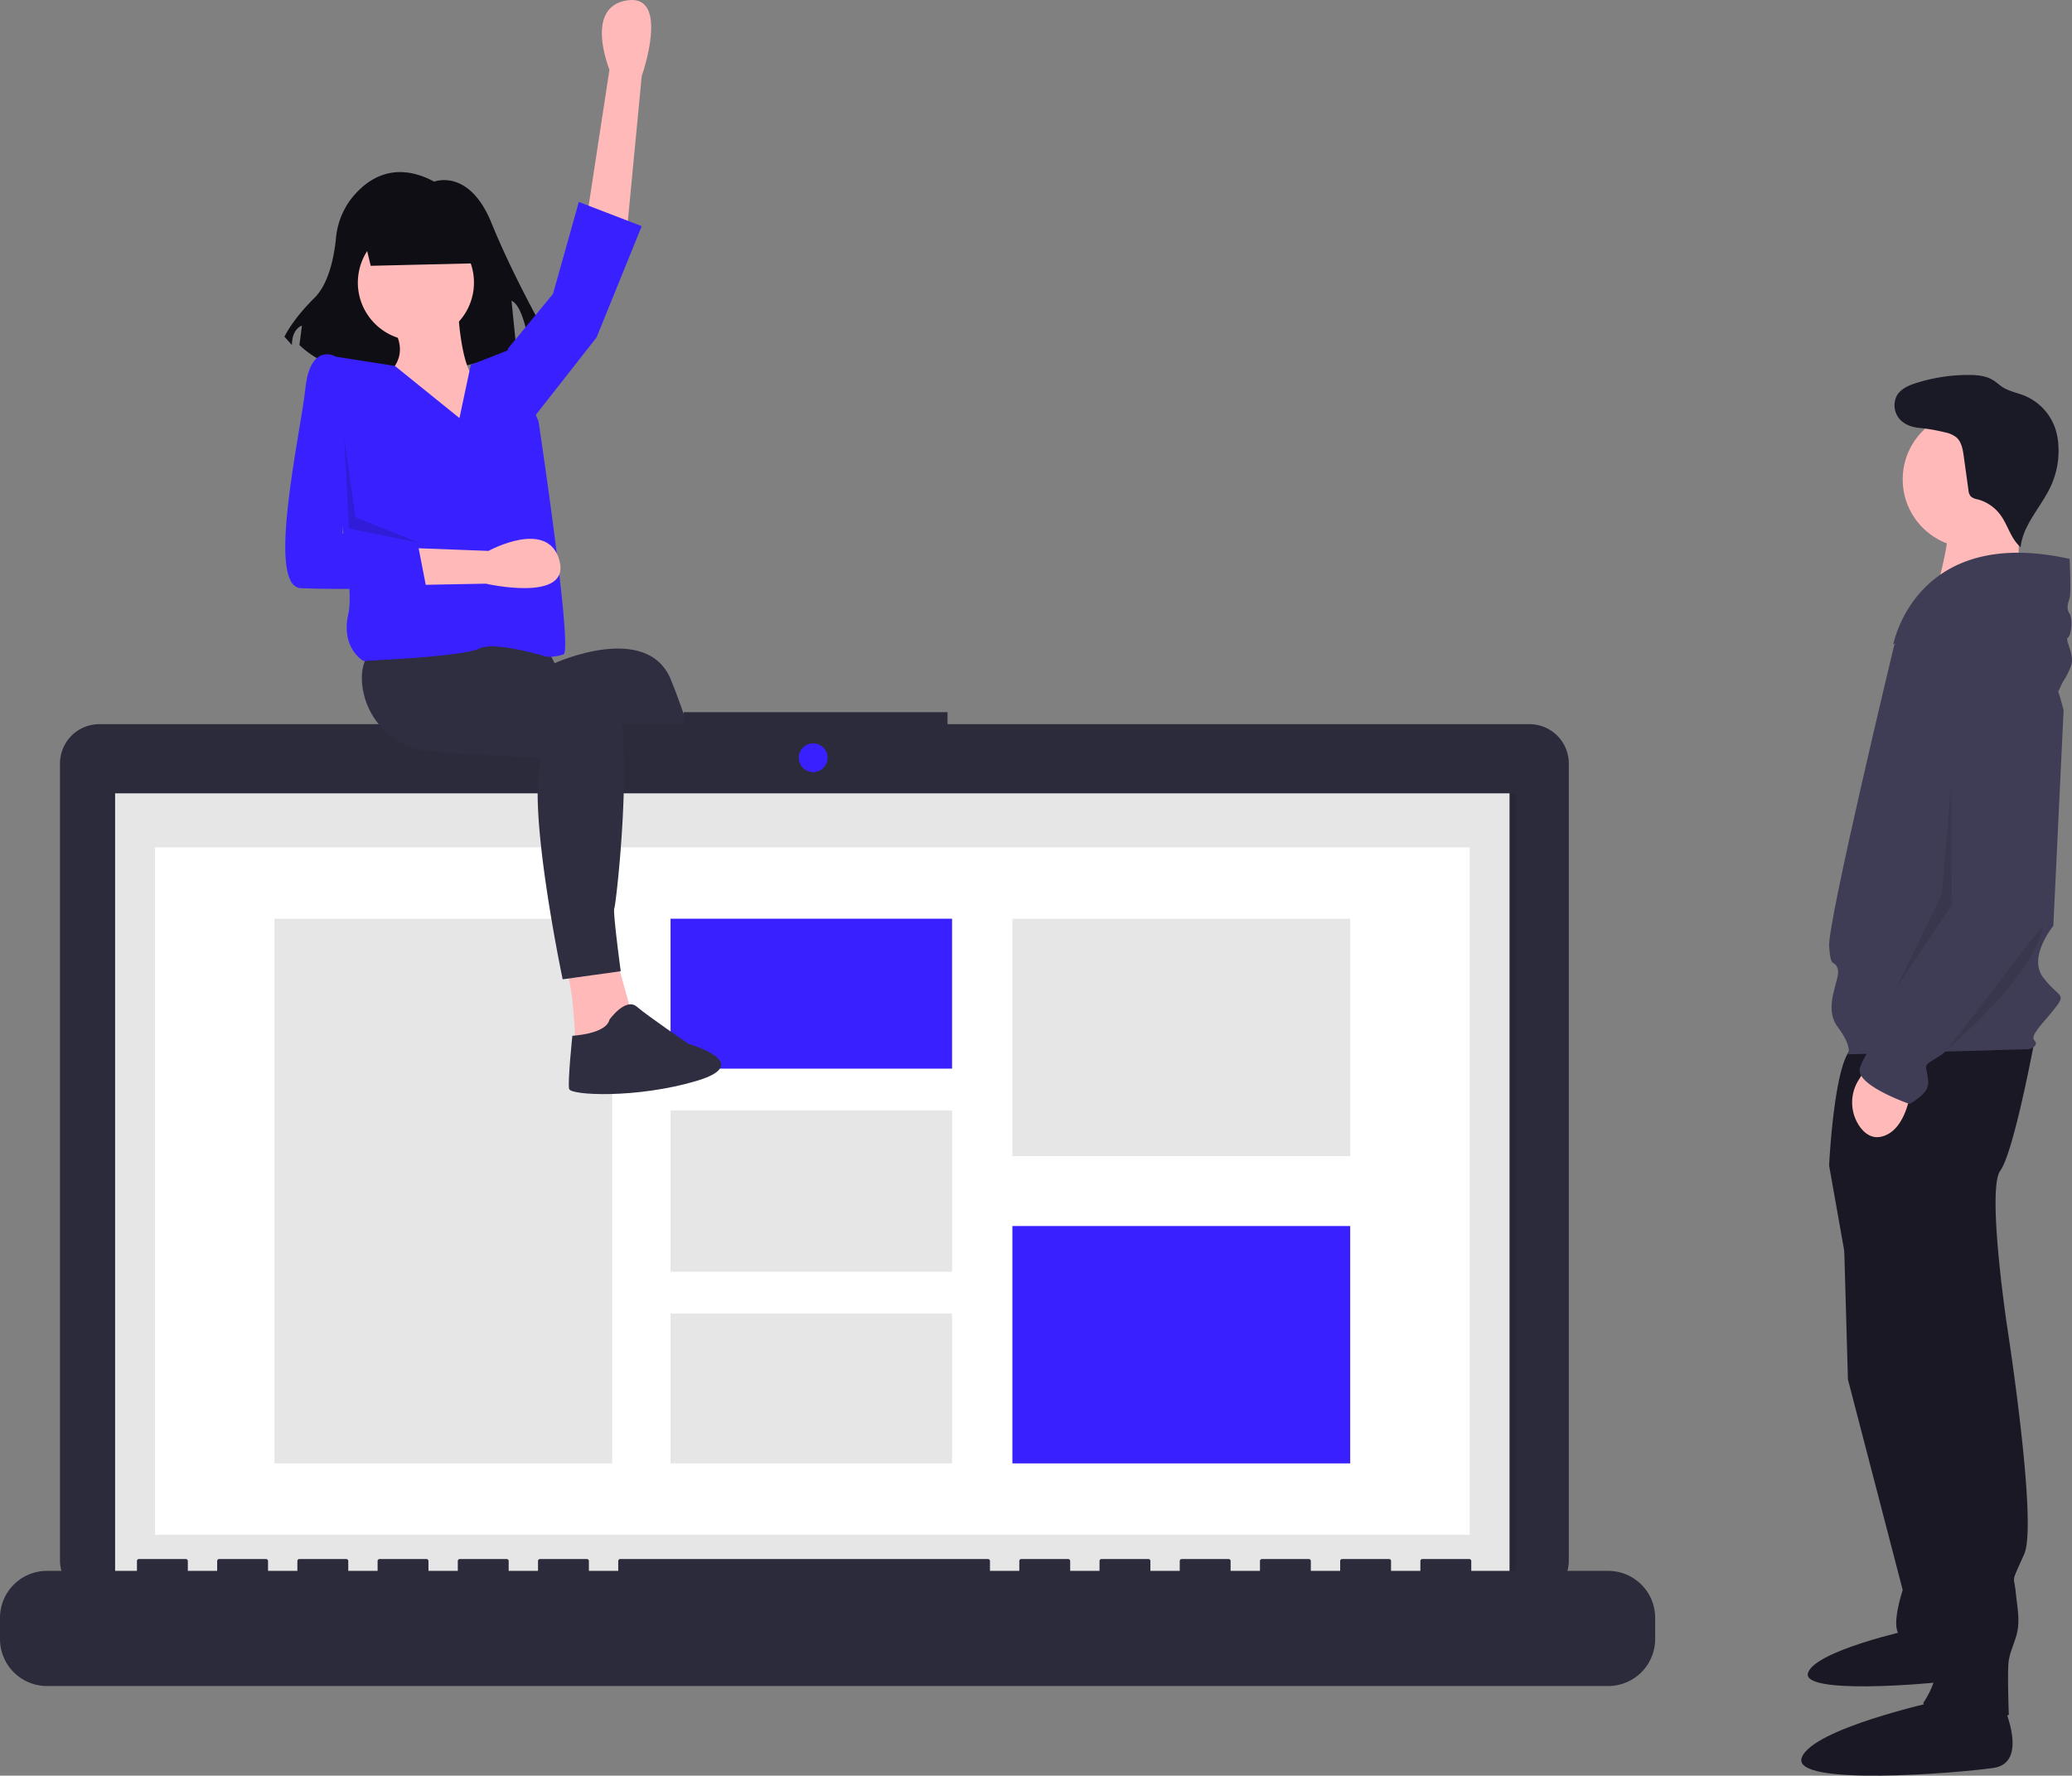 <svg xmlns="http://www.w3.org/2000/svg" width="655.152" height="561.497" viewBox="0 0 655.152 561.497">
  <rect x="0" y="0" width="655.152" height="561.497" fill="#808080" stroke="none"/>
  <defs>
    <style>
      .cls-1 {
        fill: #ffb9b9;
      }

      .cls-2 {
        fill: #2f2e41;
      }

      .cls-3 {
        fill: #191824;
      }

      .cls-4 {
        fill: #3f3d56;
      }

      .cls-5 {
        fill: #1a1926;
      }

      .cls-6 {
        opacity: 0.1;
      }

      .cls-12, .cls-6 {
        isolation: isolate;
      }

      .cls-7 {
        fill: #2c2b3c;
      }

      .cls-8 {
        fill: #3921ff;
      }

      .cls-9 {
        fill: #e6e6e6;
      }

      .cls-10 {
        fill: #fff;
      }

      .cls-11 {
        fill: #0f0e15;
      }

      .cls-12 {
        opacity: 0.15;
      }
    </style>
  </defs>
  <g id="Group_5" data-name="Group 5" transform="translate(0)">
    <path id="Path_319" data-name="Path 319" class="cls-1" d="M277.171,364.9l7.14,21.929,9.69-8.16-5.1-17.339Z" transform="translate(-54.886 -71.552)"/>
    <path id="Path_320" data-name="Path 320" class="cls-2" d="M322.014,350.661l2.55,34.169,61.707,1.53L413.3,448.067l14.789-6.12s-16.829-58.138-24.479-76.5-36.718-5.1-36.718-5.1l-2.55-5.1Z" transform="translate(-191.525 -150.635)"/>
    <path id="Path_321" data-name="Path 321" class="cls-2" d="M441.563,486.912s1.02,16.319,2.55,17.339,13.259-1.02,13.259-1.02,3.524.783,17.849-3.06c16.1-4.32-2.04-10.709-2.04-10.709s-11.73-7.65-16.829-11.22-8.67,4.08-8.67,4.08C448.7,485.382,441.563,486.912,441.563,486.912Z" transform="translate(-215.199 -175.712)"/>
    <path id="Path_322" data-name="Path 322" class="cls-3" d="M950.333,571.681l1.623,56.821,17.317,66.562s-3.788,11.364-1.082,14.07,15.152,7.576,15.152,7.576L973.061,574.927Z" transform="translate(-367.649 -192.292)"/>
    <path id="Path_323" data-name="Path 323" class="cls-3" d="M985.19,742.422s6.176,13.586-2.47,14.821-48.58,4.529-46.11-2.47,32.524-13.586,32.524-13.586Z" transform="translate(-364.91 -225.858)"/>
    <path id="Path_324" data-name="Path 324" class="cls-3" d="M1009.873,508.884s-6.494,35.175-10.823,41.128,2.165,49.245,2.165,49.245,9.741,62.233,5.411,71.973-3.247,6.494-2.706,11.905,1.623,9.741,0,14.611-1.623,4.329-2.165,7.035,0,17.317,0,17.317-23.27,8.117-27.058-3.788c0,0,5.411-7.576,3.788-13.529a72.069,72.069,0,0,1-2.706-18.4V675.018L950.887,581.94l-5.953-33.551s1.624-34.093,7.576-37.34S1009.873,508.884,1009.873,508.884Z" transform="translate(-366.58 -179.823)"/>
    <path id="Path_325" data-name="Path 325" class="cls-3" d="M997.959,771.013s8.117,17.858-3.247,19.481-63.856,5.953-60.609-3.247,42.751-17.858,42.751-17.858Z" transform="translate(-364.406 -231.443)"/>
    <circle id="Ellipse_42" data-name="Ellipse 42" class="cls-1" cx="21.646" cy="21.646" r="21.646" transform="translate(601.619 129.94)"/>
    <path id="Path_326" data-name="Path 326" class="cls-1" d="M1013.248,299.322l-.4,27.644-26.538.09s6.735-21.64,3.719-26.165S1013.248,299.322,1013.248,299.322Z" transform="translate(-374.773 -138.171)"/>
    <path id="Path_327" data-name="Path 327" class="cls-4" d="M965.5,348.955s18.94-24.352,33.551-14.07,20.023,34.634,20.023,34.634l-3.247,68.185s-8.117,9.741-3.247,16.235,7.576,4.87,3.788,9.741-8.117,8.658-6.494,10.282-1.623,2.706-1.623,2.706l-57.362,1.623s1.623-2.165-3.247-8.659,1.082-15.152,0-18.4-2.165.541-2.706-7.035S965.5,348.955,965.5,348.955Z" transform="translate(-366.578 -144.9)"/>
    <path id="Path_328" data-name="Path 328" class="cls-1" d="M972.707,525.809s-1.082,13.529-9.2,15.694c-3.044.812-5.327-.736-6.992-2.987a13.29,13.29,0,0,1-.425-14.91l2-3.208Z" transform="translate(-368.377 -182.137)"/>
    <path id="Path_329" data-name="Path 329" class="cls-4" d="M1025.978,318.5s.541,10.823,0,12.446-1.082,3.247,0,4.87.541,7.035-.541,7.576,2.165,5.412,1.082,8.658a23.487,23.487,0,0,1-2.706,5.412c-.541,1.082-1.413,3.021-1.413,3.021s-15.9-33.867-28.892-25.75-23.27,10.823-23.27,10.823S977.274,307.675,1025.978,318.5Z" transform="translate(-371.591 -141.771)"/>
    <path id="Path_330" data-name="Path 330" class="cls-4" d="M999.805,350.323s17.317,1.623,16.234,24.352,1.623,58.445,1.623,58.445-29.763,45.457-34.634,48.7-5.412,2.706-4.87,5.412,1.082,4.87-1.083,7.035a18.68,18.68,0,0,1-4.329,3.247s-17.317-5.953-15.693-11.364,9.2-14.07,9.2-14.07,12.988-21.105,13.529-24.352.541-2.706,2.165-4.329,5.953-8.117,5.953-11.364V421.755l-4.537-54.947a15.928,15.928,0,0,1,4.224-12.336A13.783,13.783,0,0,1,999.805,350.323Z" transform="translate(-368.959 -148.432)"/>
    <path id="Path_331" data-name="Path 331" class="cls-5" d="M980.985,262.783a8.82,8.82,0,0,1-8.173-1.871,6.674,6.674,0,0,1-1.321-7.992c1.3-2.159,3.828-3.214,6.233-3.965a55.183,55.183,0,0,1,16.389-2.5c2.65,0,5.416.225,7.684,1.6,1.122.678,2.072,1.61,3.181,2.309,2.039,1.285,4.489,1.712,6.728,2.605a17.258,17.258,0,0,1,9.835,10.416,20.8,20.8,0,0,1,.956,4.892,26.807,26.807,0,0,1-2.339,13.287c-3.02,6.584-8.767,12.12-9.579,19.318-3.094-2.6-4-6.953-6.4-10.2a13.232,13.232,0,0,0-7.223-4.9,4.206,4.206,0,0,1-2.187-.978,3.625,3.625,0,0,1-.684-1.971L992.6,272.127c-.3-2.176-.71-4.555-2.38-5.983a8.465,8.465,0,0,0-3.546-1.539,57.2,57.2,0,0,0-9.257-1.509" transform="translate(-371.68 -127.89)"/>
    <path id="Path_332" data-name="Path 332" class="cls-6" d="M1021.872,463.234l-30.378,39.423S1019.467,479.274,1021.872,463.234Z" transform="translate(-375.8 -170.817)"/>
    <path id="Path_333" data-name="Path 333" class="cls-6" d="M829.423,307.563l.288,37.232L812.068,371.26,826.5,341.587Z" transform="translate(-212.51 -58.794)"/>
    <path id="Path_334" data-name="Path 334" class="cls-7" d="M647.586,385.842h-184V382.05H380.153v3.792H195.4a12.446,12.446,0,0,0-12.446,12.446V650.241A12.446,12.446,0,0,0,195.4,662.687h452.19a12.446,12.446,0,0,0,12.446-12.446V398.289A12.446,12.446,0,0,0,647.586,385.842Z" transform="translate(-163.987 -156.851)"/>
    <rect id="Rectangle_817" data-name="Rectangle 817" class="cls-6" width="443.71" height="250.298" transform="translate(35.648 250.987)"/>
    <circle id="Ellipse_43" data-name="Ellipse 43" class="cls-8" cx="4.551" cy="4.551" r="4.551" transform="translate(252.573 235.059)"/>
    <rect id="Rectangle_818" data-name="Rectangle 818" class="cls-9" width="440.908" height="250.205" transform="translate(36.393 250.862)"/>
    <rect id="Rectangle_819" data-name="Rectangle 819" class="cls-10" width="415.692" height="217.34" transform="translate(49.001 267.959)"/>
    <rect id="Rectangle_820" data-name="Rectangle 820" class="cls-9" width="106.813" height="172.238" transform="translate(86.772 290.509)"/>
    <rect id="Rectangle_821" data-name="Rectangle 821" class="cls-8" width="89.011" height="47.411" transform="translate(212.024 290.509)"/>
    <rect id="Rectangle_822" data-name="Rectangle 822" class="cls-9" width="89.011" height="51.011" transform="translate(212.024 351.123)"/>
    <rect id="Rectangle_823" data-name="Rectangle 823" class="cls-9" width="89.011" height="47.411" transform="translate(212.024 415.337)"/>
    <rect id="Rectangle_824" data-name="Rectangle 824" class="cls-9" width="106.813" height="75.06" transform="translate(320.109 290.509)"/>
    <rect id="Rectangle_825" data-name="Rectangle 825" class="cls-8" width="106.813" height="75.06" transform="translate(320.109 387.687)"/>
    <path id="Path_335" data-name="Path 335" class="cls-7" d="M667.808,719.709h-43.3v-3.12a.619.619,0,0,0-.619-.619H609.04a.619.619,0,0,0-.619.619h0v3.12h-9.279v-3.12a.619.619,0,0,0-.619-.619H583.676a.619.619,0,0,0-.619.619h0v3.12h-9.279v-3.12a.619.619,0,0,0-.619-.619H558.313a.619.619,0,0,0-.619.619h0v3.12h-9.279v-3.12a.619.619,0,0,0-.619-.619H532.95a.619.619,0,0,0-.619.619h0v3.12h-9.279v-3.12a.619.619,0,0,0-.619-.619H507.586a.619.619,0,0,0-.619.619h0v3.12h-9.279v-3.12a.619.619,0,0,0-.619-.619H482.223a.619.619,0,0,0-.619.619h0v3.12h-9.279v-3.12a.618.618,0,0,0-.619-.619h-116.3a.619.619,0,0,0-.619.619h0v3.12h-9.279v-3.12a.619.619,0,0,0-.619-.619H330.043a.619.619,0,0,0-.619.619v3.12h-9.279v-3.12a.619.619,0,0,0-.619-.619H304.68a.619.619,0,0,0-.619.619h0v3.12h-9.279v-3.12a.619.619,0,0,0-.619-.619H279.317a.619.619,0,0,0-.619.619h0v3.12h-9.279v-3.12a.619.619,0,0,0-.619-.619H253.954a.619.619,0,0,0-.619.619h0v3.12h-9.279v-3.12a.619.619,0,0,0-.619-.619H228.59a.619.619,0,0,0-.619.619h0v3.12h-9.279v-3.12a.619.619,0,0,0-.619-.619H203.227a.619.619,0,0,0-.619.619h0v3.12H174.152a14.847,14.847,0,0,0-14.847,14.847v6.713a14.847,14.847,0,0,0,14.847,14.847H667.808a14.847,14.847,0,0,0,14.847-14.847v-6.713a14.847,14.847,0,0,0-14.847-14.847Z" transform="translate(-159.305 -222.975)"/>
    <path id="Path_336" data-name="Path 336" class="cls-11" d="M292.462,177.681a24.125,24.125,0,0,0-4.723,12.4c-.55,5.47-2.152,14.219-6.812,18.818-7.1,7.006-9.467,12.261-9.467,12.261l2.367,2.627c0-5.255,3.156-6.131,3.156-6.131l-.789,6.131.26.243c21.136,19.863,68.378,1.508,68.378,1.508l-1.578-15.764c3.945,1.752,5.523,14.013,5.523,14.013l6.312-1.752s-11.045-19.268-18.146-36.784S318.8,172.116,318.8,172.116C305.779,165.158,297.181,171.61,292.462,177.681Z" transform="translate(-181.514 -114.682)"/>
    <path id="Path_337" data-name="Path 337" class="cls-1" d="M390.055,173.267l7.65-49.978s-8.16-19.889,5.61-21.929,4.59,23.969,4.59,23.969l-4.59,47.938Z" transform="translate(-204.999 -101.246)"/>
    <path id="Path_338" data-name="Path 338" class="cls-1" d="M382.425,483.067c2.55,4.08,3.06,24.989,3.06,24.989l17.849-11.219-5.1-18.359Z" transform="translate(-203.488 -175.946)"/>
    <path id="Path_339" data-name="Path 339" class="cls-2" d="M341.505,347.482s-22.439,0-34.679,7.14c-3.934,2.295-5.076,6.434-4.814,10.994a23.7,23.7,0,0,0,22.326,22.06l34.505,2.134c-5.1,14.279,6.63,69.867,6.63,69.867l18.359-2.55s-2.55-18.869-2.04-19.889,5.1-40.8,2.04-61.707-44.878-12.24-44.878-12.24Z" transform="translate(-187.557 -150.006)"/>
    <path id="Path_340" data-name="Path 340" class="cls-2" d="M384.691,507.181s-1.53,14.789-1.02,16.829,21.419,3.06,40.288-2.55-2.55-11.729-2.55-11.729S408.66,501.062,405.09,498s-8.67,4.08-8.67,4.08C395.4,506.671,384.691,507.181,384.691,507.181Z" transform="translate(-203.714 -179.661)"/>
    <circle id="Ellipse_44" data-name="Ellipse 44" class="cls-1" cx="18.359" cy="18.359" r="18.359" transform="translate(110.446 104.541) rotate(-80.783)"/>
    <path id="Path_341" data-name="Path 341" class="cls-1" d="M312.488,228.455c6.63,9.69-1.53,15.3-1.53,15.3l-3.57,26.519s38.248,3.57,44.878-1.53-7.65-21.929-12.749-23.459-6.12-22.439-6.12-22.439Z" transform="translate(-188.629 -125.325)"/>
    <path id="Path_342" data-name="Path 342" class="cls-8" d="M309.439,244.311l-20.122-3.148-2.295,21.674s10.259,48.844,7.722,59.784,4.74,14.966,4.74,14.966,31.4-1.313,36.5-3.862,21.419,2.55,21.419,2.55a13.791,13.791,0,0,0,5.355-.765c3.06-1.02-7.9-73.692-7.9-73.692l-9.69-22.439-11.729,4.59L329.86,260.8Z" transform="translate(-184.582 -128.599)"/>
    <path id="Path_343" data-name="Path 343" class="cls-8" d="M207.751,148.477l20.4-26.009,14.279-35.188L222.54,79.63,214.38,108.7,200.1,126.038l-.51,3.06Z" transform="translate(-39.523 -15.768)"/>
    <path id="Path_344" data-name="Path 344" class="cls-1" d="M288.92,315.616l50.524,1.9s18.829-10.374,22.426,3.073-23.289,7.293-23.289,7.293l-48.149.906Z" transform="translate(-184.972 -143.316)"/>
    <path id="Path_345" data-name="Path 345" class="cls-8" d="M289.845,297.569,313.3,299.1l3.06,15.809s-28.441.51-39.66,0-.118-48.958,1.412-63.237,9.18-10.2,9.18-10.2l4.59,3.57Z" transform="translate(-181.54 -128.907)"/>
    <path id="Path_346" data-name="Path 346" class="cls-12" d="M139.253,197.652l20.4,8.16-22.439-4.591-1.53-29.068Z" transform="translate(-26.868 -34.09)"/>
    <path id="Path_347" data-name="Path 347" class="cls-11" d="M178.848,99.844l-19.633.467-14.05.335L141.155,83.8h37.693Z" transform="translate(-27.952 -16.595)"/>
  </g>
</svg>
